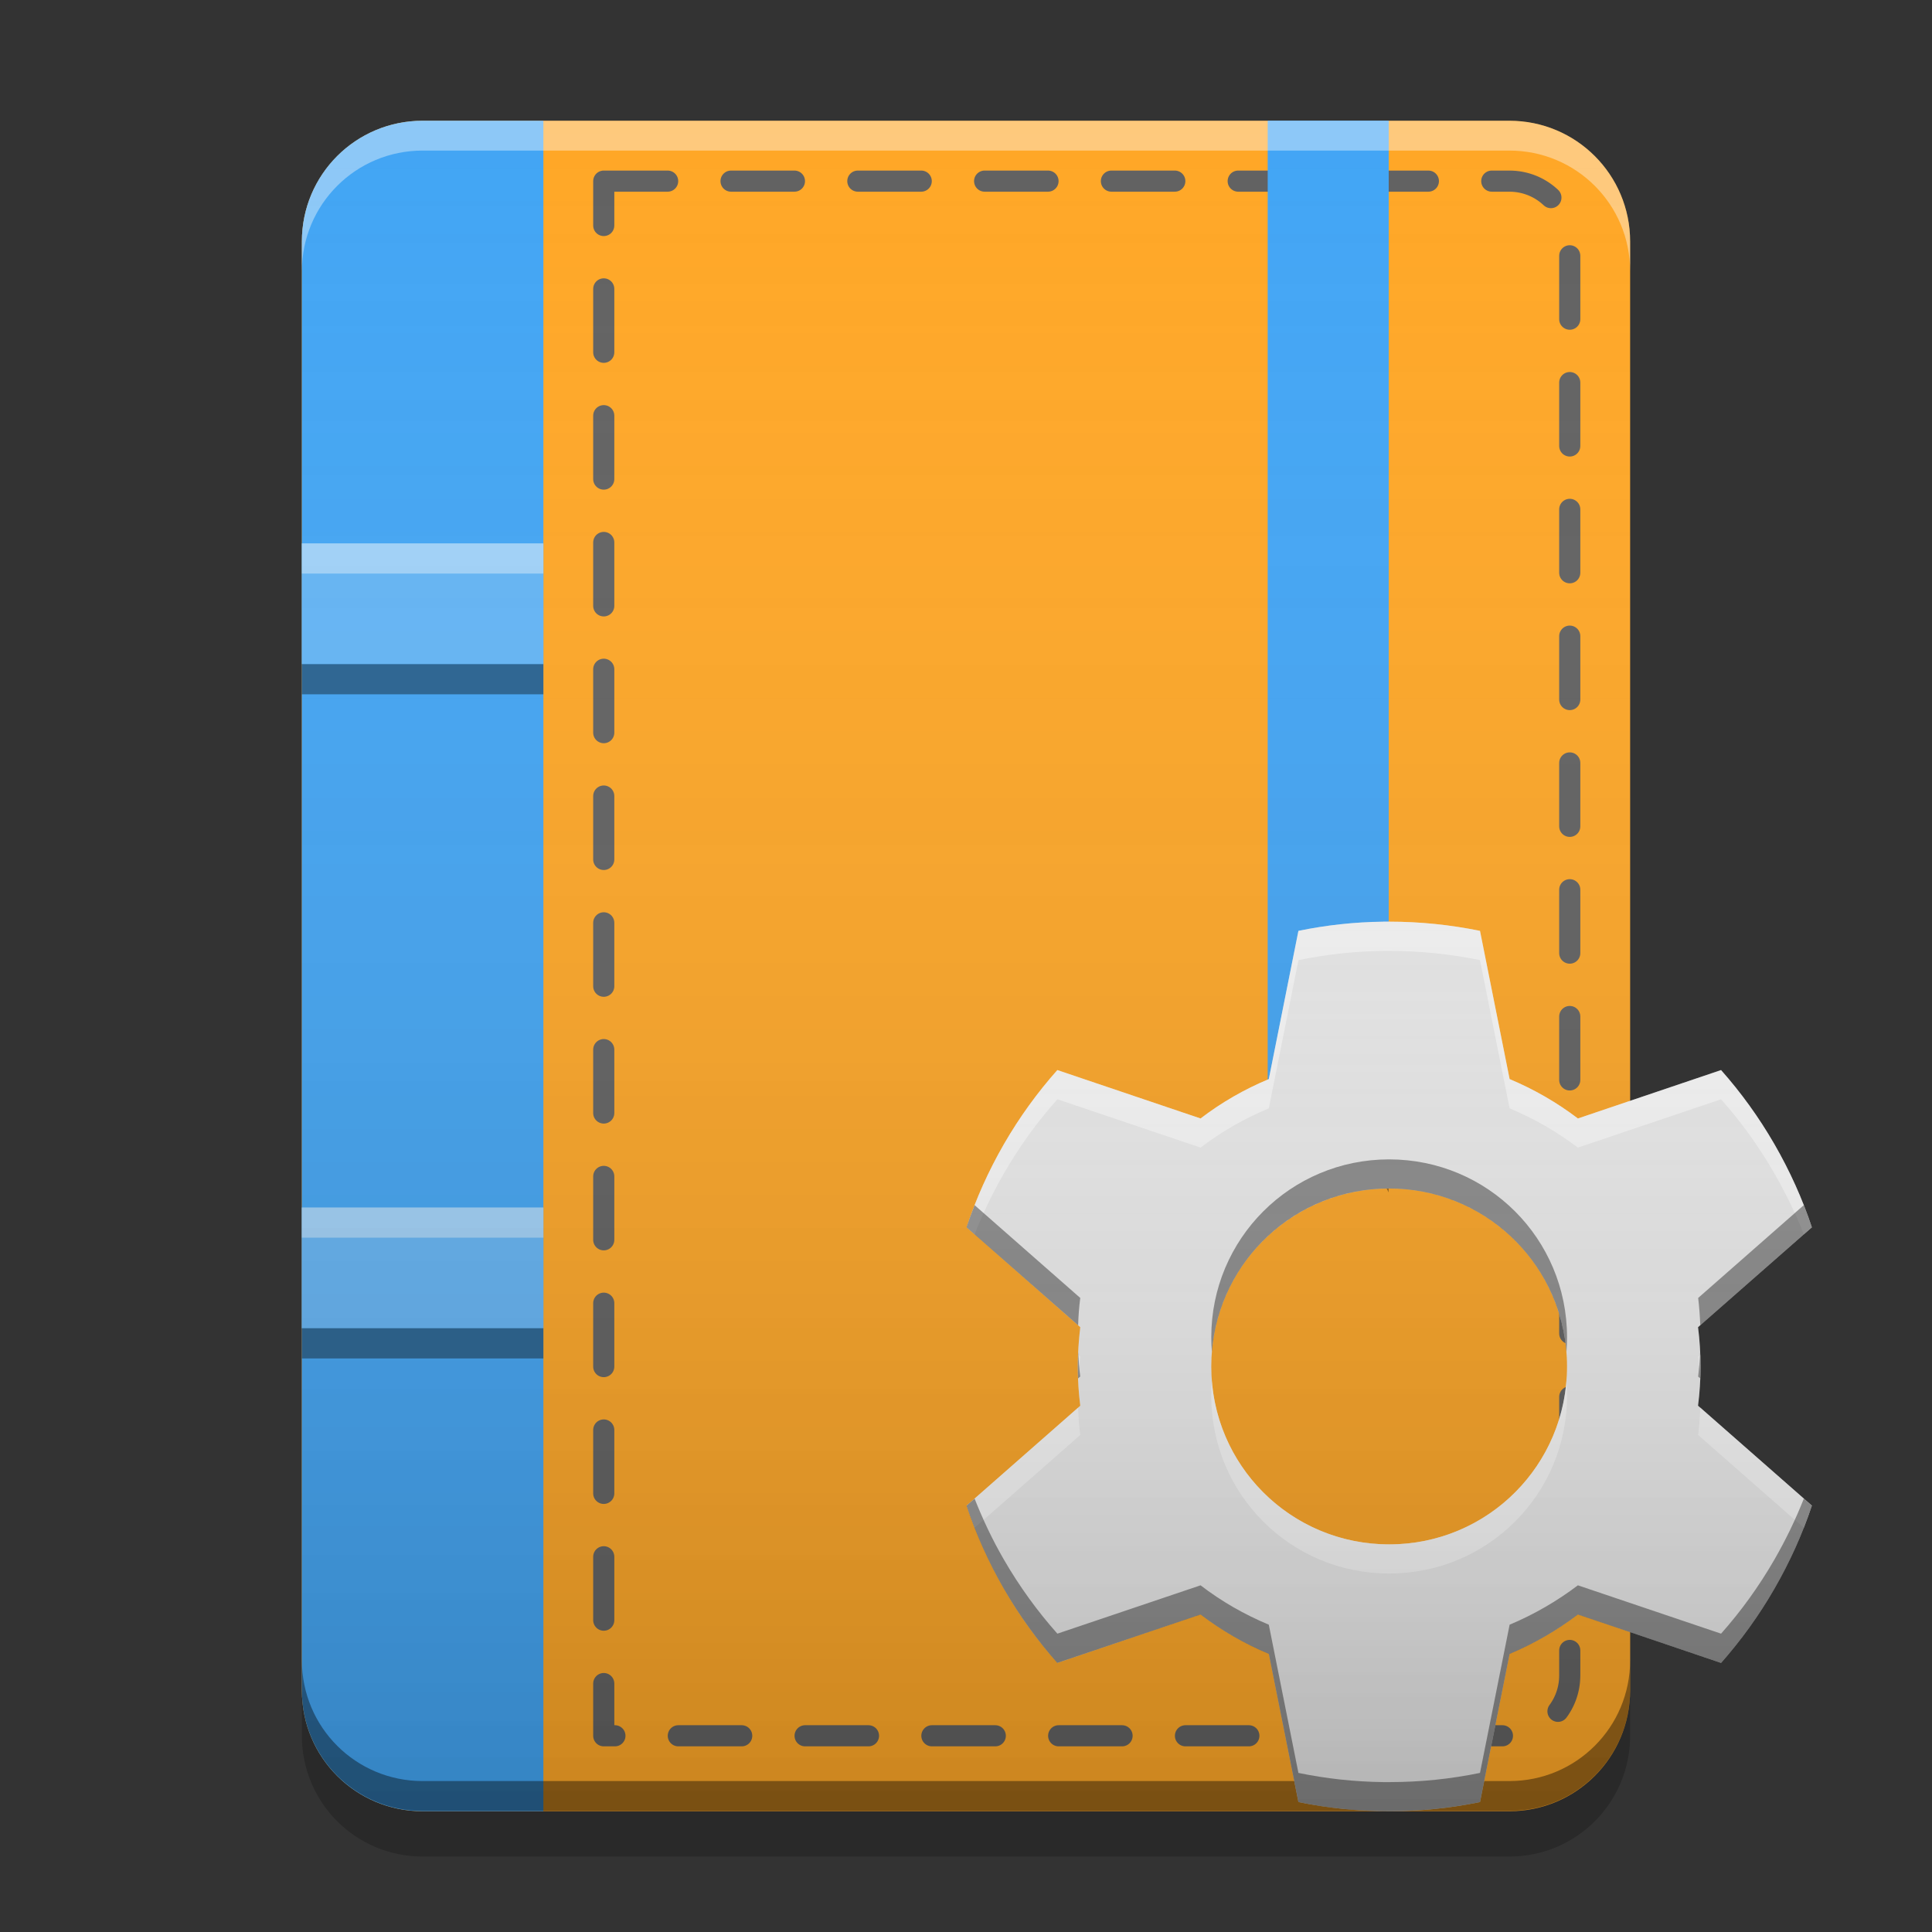 
<svg xmlns="http://www.w3.org/2000/svg" xmlns:xlink="http://www.w3.org/1999/xlink" width="64" height="64" viewBox="0 0 64 64" version="1.1">
<rect x="0" y="0" width="64" height="64" fill="#333333" stroke="none"/>
<defs>
<linearGradient id="linear0" gradientUnits="userSpaceOnUse" x1="8.467" y1="-199.125" x2="8.467" y2="-213.942" gradientTransform="matrix(3.78,0,0,3.78,0,812.598)">
<stop offset="0" style="stop-color:rgb(0%,0%,0%);stop-opacity:0.2;"/>
<stop offset="1" style="stop-color:rgb(100%,100%,100%);stop-opacity:0;"/>
</linearGradient>
<linearGradient id="linear1" gradientUnits="userSpaceOnUse" x1="12.166" y1="-199.127" x2="12.166" y2="-207.065" gradientTransform="matrix(3.78,0,0,3.78,0.018,812.606)">
<stop offset="0" style="stop-color:rgb(0%,0%,0%);stop-opacity:0.2;"/>
<stop offset="1" style="stop-color:rgb(100%,100%,100%);stop-opacity:0;"/>
</linearGradient>
</defs>
<g id="surface1">
<path style=" stroke:none;fill-rule:nonzero;fill:rgb(100%,65.49%,14.902%);fill-opacity:1;" d="M 14 4 L 50 4 C 52.211 4 54 5.789 54 8 L 54 56 C 54 58.211 52.211 60 50 60 L 14 60 C 11.789 60 10 58.211 10 56 L 10 8 C 10 5.789 11.789 4 14 4 Z M 14 4 "/>
<path style="fill:none;stroke-width:0.7;stroke-linecap:round;stroke-linejoin:round;stroke:rgb(38.039%,38.039%,38.039%);stroke-opacity:1;stroke-dasharray:2.1,2.1;stroke-dashoffset:0.63;stroke-miterlimit:4;" d="M 20 6 L 20 57.5 L 50 57.5 C 51.109 57.5 52 56.609 52 55.5 L 52 8 C 52 6.891 51.109 6 50 6 Z M 20 6 "/>
<path style=" stroke:none;fill-rule:nonzero;fill:rgb(25.882%,64.706%,96.078%);fill-opacity:0.996;" d="M 14 4 C 11.785 4 10 5.785 10 8 L 10 56 C 10 58.215 11.785 60 14 60 L 18 60 L 18 4 Z M 14 4 "/>
<path style=" stroke:none;fill-rule:nonzero;fill:rgb(39.216%,70.98%,96.471%);fill-opacity:1;" d="M 10 40 L 18 40 L 18 44 L 10 44 Z M 10 40 "/>
<path style=" stroke:none;fill-rule:nonzero;fill:rgb(39.216%,70.98%,96.471%);fill-opacity:0.996;" d="M 10 18 L 18 18 L 18 22 L 10 22 Z M 10 18 "/>
<path style=" stroke:none;fill-rule:nonzero;fill:rgb(0.784%,0.784%,0.784%);fill-opacity:0.4;" d="M 14 59.988 C 11.785 59.988 10 58.203 10 55.988 L 10 55 C 10 57.215 11.785 59 14 59 L 50 59 C 52.215 59 54 57.215 54 55 L 54 55.988 C 54 58.203 52.215 59.988 50 59.988 Z M 14 59.988 "/>
<path style=" stroke:none;fill-rule:nonzero;fill:rgb(0%,0%,0%);fill-opacity:0.2;" d="M 10 56 L 10 57.5 C 10 59.715 11.785 61.5 14 61.5 L 50 61.5 C 52.215 61.5 54 59.715 54 57.5 L 54 56 C 54 58.215 52.215 60 50 60 L 14 60 C 11.785 60 10 58.215 10 56 Z M 10 56 "/>
<path style=" stroke:none;fill-rule:nonzero;fill:rgb(0%,0%,0%);fill-opacity:0.4;" d="M 10 22 L 18 22 L 18 23 L 10 23 Z M 10 22 "/>
<path style=" stroke:none;fill-rule:nonzero;fill:rgb(99.216%,99.216%,99.216%);fill-opacity:0.4;" d="M 10 18 L 18 18 L 18 19 L 10 19 Z M 10 18 "/>
<path style=" stroke:none;fill-rule:nonzero;fill:rgb(0%,0%,0%);fill-opacity:0.4;" d="M 10 44 L 18 44 L 18 45 L 10 45 Z M 10 44 "/>
<path style=" stroke:none;fill-rule:nonzero;fill:rgb(99.216%,99.216%,99.216%);fill-opacity:0.4;" d="M 10 40 L 18 40 L 18 41 L 10 41 Z M 10 40 "/>
<path style=" stroke:none;fill-rule:nonzero;fill:rgb(25.882%,64.706%,96.078%);fill-opacity:1;" d="M 42 4 L 42 38 L 44 34 L 46 38 L 46 4 Z M 42 4 "/>
<path style=" stroke:none;fill-rule:nonzero;fill:rgb(25.882%,64.706%,96.078%);fill-opacity:1;" d="M 42 4 L 42 38 L 44 34 L 46 38 L 46 4 Z M 42 4 "/>
<path style=" stroke:none;fill-rule:nonzero;fill:rgb(99.608%,99.608%,99.608%);fill-opacity:0.4;" d="M 14 4 C 11.785 4 10 5.785 10 8 L 10 8.988 C 10 6.773 11.785 4.988 14 4.988 L 50 4.988 C 52.215 4.988 54 6.773 54 8.988 L 54 8 C 54 5.785 52.215 4 50 4 Z M 14 4 "/>
<path style=" stroke:none;fill-rule:nonzero;fill:rgb(0%,0%,0%);fill-opacity:0.4;" d="M 44 34 L 42 38 L 42 39.5 L 44 35.5 L 46 39.5 L 46 38 Z M 44 34 "/>
<path style=" stroke:none;fill-rule:nonzero;fill:url(#linear0);" d="M 14 4 L 50 4 C 52.211 4 54 5.789 54 8 L 54 56 C 54 58.211 52.211 60 50 60 L 14 60 C 11.789 60 10 58.211 10 56 L 10 8 C 10 5.789 11.789 4 14 4 Z M 14 4 "/>
<path style=" stroke:none;fill-rule:nonzero;fill:rgb(87.843%,87.843%,87.843%);fill-opacity:1;" d="M 45.824 30.531 C 44.863 30.543 43.922 30.648 43.012 30.836 L 42.031 35.746 C 41.219 36.086 40.457 36.523 39.77 37.051 L 35.027 35.449 C 34.367 36.188 33.773 37.008 33.258 37.898 C 32.742 38.793 32.332 39.715 32.02 40.656 L 35.785 43.965 C 35.734 44.391 35.703 44.824 35.703 45.266 C 35.703 45.707 35.73 46.141 35.785 46.566 L 32.02 49.875 C 32.332 50.816 32.742 51.738 33.258 52.633 C 33.773 53.527 34.367 54.344 35.027 55.086 L 39.77 53.48 C 40.457 54.008 41.219 54.445 42.031 54.785 L 43.012 59.695 C 43.98 59.895 44.988 60 46.02 60 C 47.051 60 48.055 59.895 49.027 59.695 L 50.008 54.785 C 50.82 54.445 51.578 54.008 52.27 53.48 L 57.012 55.086 C 57.668 54.344 58.262 53.527 58.777 52.633 C 59.293 51.738 59.707 50.816 60.02 49.875 L 56.25 46.566 C 56.305 46.141 56.332 45.707 56.332 45.266 C 56.332 44.824 56.305 44.391 56.25 43.965 L 60.02 40.656 C 59.707 39.715 59.293 38.793 58.777 37.898 C 58.262 37.008 57.668 36.188 57.012 35.449 L 52.27 37.051 C 51.578 36.523 50.82 36.086 50.008 35.746 L 49.027 30.836 C 48.055 30.637 47.051 30.531 46.02 30.531 C 45.953 30.531 45.891 30.531 45.824 30.531 Z M 46.02 39.371 C 49.285 39.371 51.91 42 51.91 45.266 C 51.91 48.531 49.285 51.16 46.02 51.16 C 42.754 51.16 40.125 48.531 40.125 45.266 C 40.125 42 42.754 39.371 46.02 39.371 Z M 46.02 39.371 "/>
<path style=" stroke:none;fill-rule:nonzero;fill:rgb(100%,100%,100%);fill-opacity:0.4;" d="M 45.828 30.535 C 44.863 30.543 43.922 30.648 43.012 30.836 L 42.031 35.746 C 41.215 36.086 40.457 36.527 39.77 37.051 L 35.023 35.445 C 34.367 36.188 33.773 37.004 33.258 37.898 C 32.742 38.793 32.328 39.715 32.016 40.656 L 32.285 40.891 C 32.555 40.203 32.875 39.527 33.258 38.867 C 33.773 37.973 34.367 37.156 35.027 36.414 L 39.77 38.016 C 40.457 37.492 41.215 37.055 42.031 36.715 L 43.012 31.805 C 43.922 31.617 44.863 31.512 45.828 31.5 C 45.891 31.5 45.953 31.5 46.02 31.5 C 47.051 31.5 48.055 31.605 49.027 31.805 L 50.008 36.715 C 50.82 37.055 51.578 37.492 52.27 38.016 L 57.012 36.414 C 57.672 37.156 58.262 37.973 58.777 38.867 C 59.156 39.527 59.484 40.203 59.754 40.887 L 60.02 40.656 C 59.707 39.715 59.293 38.793 58.777 37.898 C 58.262 37.004 57.672 36.188 57.012 35.445 L 52.27 37.051 C 51.578 36.527 50.82 36.086 50.008 35.746 L 49.027 30.836 C 48.055 30.637 47.051 30.531 46.02 30.531 C 45.953 30.531 45.891 30.531 45.828 30.531 Z M 35.715 44.871 C 35.707 45 35.703 45.133 35.703 45.266 C 35.703 45.43 35.711 45.59 35.715 45.75 C 35.73 45.477 35.75 45.203 35.785 44.934 Z M 56.324 44.871 L 56.254 44.934 C 56.285 45.203 56.309 45.477 56.32 45.75 C 56.328 45.59 56.332 45.43 56.332 45.266 C 56.332 45.133 56.328 45.004 56.324 44.871 Z M 40.145 45.75 C 40.133 45.91 40.125 46.07 40.125 46.234 C 40.125 49.5 42.754 52.125 46.016 52.125 C 49.281 52.125 51.91 49.5 51.91 46.234 C 51.91 46.07 51.902 45.91 51.891 45.75 C 51.645 48.785 49.121 51.16 46.016 51.16 C 42.914 51.16 40.391 48.785 40.145 45.75 Z M 56.324 46.629 C 56.312 46.934 56.289 47.238 56.254 47.535 L 59.754 50.609 C 59.848 50.367 59.938 50.125 60.02 49.879 Z M 35.715 46.633 L 32.016 49.879 C 32.098 50.121 32.191 50.367 32.285 50.609 L 35.785 47.535 C 35.746 47.238 35.723 46.938 35.715 46.633 Z M 35.715 46.633 "/>
<path style=" stroke:none;fill-rule:nonzero;fill:rgb(0.784%,0.784%,0.784%);fill-opacity:0.4;" d="M 45.828 60 C 44.863 59.988 43.922 59.883 43.012 59.695 L 42.031 54.789 C 41.215 54.449 40.457 54.008 39.77 53.484 L 35.023 55.086 C 34.367 54.344 33.773 53.527 33.258 52.637 C 32.742 51.742 32.328 50.816 32.016 49.879 L 32.285 49.645 C 32.555 50.328 32.875 51.008 33.258 51.668 C 33.773 52.559 34.367 53.375 35.027 54.117 L 39.77 52.516 C 40.457 53.043 41.215 53.48 42.031 53.82 L 43.012 58.73 C 43.922 58.918 44.863 59.023 45.828 59.035 C 45.891 59.035 45.953 59.035 46.02 59.035 C 47.051 59.035 48.055 58.93 49.027 58.73 L 50.008 53.82 C 50.82 53.48 51.578 53.039 52.27 52.516 L 57.012 54.117 C 57.672 53.375 58.262 52.559 58.777 51.668 C 59.156 51.008 59.484 50.332 59.754 49.645 L 60.02 49.879 C 59.707 50.816 59.293 51.742 58.777 52.637 C 58.262 53.527 57.672 54.344 57.012 55.086 L 52.27 53.484 C 51.578 54.008 50.82 54.449 50.008 54.789 L 49.027 59.695 C 48.055 59.895 47.051 60 46.02 60 C 45.953 60 45.891 60 45.828 60 Z M 35.711 45.664 C 35.707 45.531 35.703 45.402 35.703 45.266 C 35.703 45.105 35.711 44.945 35.715 44.781 C 35.73 45.059 35.75 45.332 35.785 45.598 Z M 56.324 45.66 L 56.254 45.602 C 56.285 45.332 56.309 45.059 56.32 44.785 C 56.328 44.945 56.332 45.105 56.332 45.27 C 56.332 45.398 56.328 45.531 56.324 45.664 Z M 40.145 44.781 C 40.133 44.625 40.125 44.461 40.125 44.297 C 40.125 41.035 42.754 38.406 46.016 38.406 C 49.281 38.406 51.91 41.035 51.91 44.297 C 51.91 44.461 51.902 44.625 51.891 44.781 C 51.645 41.746 49.121 39.371 46.016 39.371 C 42.914 39.371 40.391 41.746 40.145 44.781 Z M 56.324 43.902 C 56.312 43.598 56.289 43.297 56.254 42.996 L 59.754 39.922 C 59.848 40.164 59.938 40.41 60.02 40.656 Z M 35.715 43.902 L 32.016 40.656 C 32.098 40.41 32.191 40.168 32.285 39.922 L 35.785 42.996 C 35.746 43.297 35.723 43.598 35.715 43.902 Z M 35.715 43.902 "/>
<path style=" stroke:none;fill-rule:nonzero;fill:url(#linear1);" d="M 45.824 30.531 C 44.863 30.543 43.922 30.648 43.012 30.836 L 42.031 35.746 C 41.219 36.086 40.457 36.523 39.77 37.051 L 35.027 35.449 C 34.367 36.188 33.773 37.008 33.258 37.898 C 32.742 38.793 32.332 39.715 32.02 40.656 L 35.785 43.965 C 35.734 44.391 35.703 44.824 35.703 45.266 C 35.703 45.707 35.73 46.141 35.785 46.566 L 32.02 49.875 C 32.332 50.816 32.742 51.738 33.258 52.633 C 33.773 53.527 34.367 54.344 35.027 55.086 L 39.77 53.48 C 40.457 54.008 41.219 54.445 42.031 54.785 L 43.012 59.695 C 43.98 59.895 44.988 60 46.02 60 C 47.051 60 48.055 59.895 49.027 59.695 L 50.008 54.785 C 50.82 54.445 51.578 54.008 52.27 53.48 L 57.012 55.086 C 57.668 54.344 58.262 53.527 58.777 52.633 C 59.293 51.738 59.707 50.816 60.02 49.875 L 56.25 46.566 C 56.305 46.141 56.332 45.707 56.332 45.266 C 56.332 44.824 56.305 44.391 56.25 43.965 L 60.02 40.656 C 59.707 39.715 59.293 38.793 58.777 37.898 C 58.262 37.008 57.668 36.188 57.012 35.449 L 52.27 37.051 C 51.578 36.523 50.82 36.086 50.008 35.746 L 49.027 30.836 C 48.055 30.637 47.051 30.531 46.02 30.531 C 45.953 30.531 45.891 30.531 45.824 30.531 Z M 46.02 39.371 C 49.285 39.371 51.91 42 51.91 45.266 C 51.91 48.531 49.285 51.16 46.02 51.16 C 42.754 51.16 40.125 48.531 40.125 45.266 C 40.125 42 42.754 39.371 46.02 39.371 Z M 46.02 39.371 "/>
</g>
</svg>

